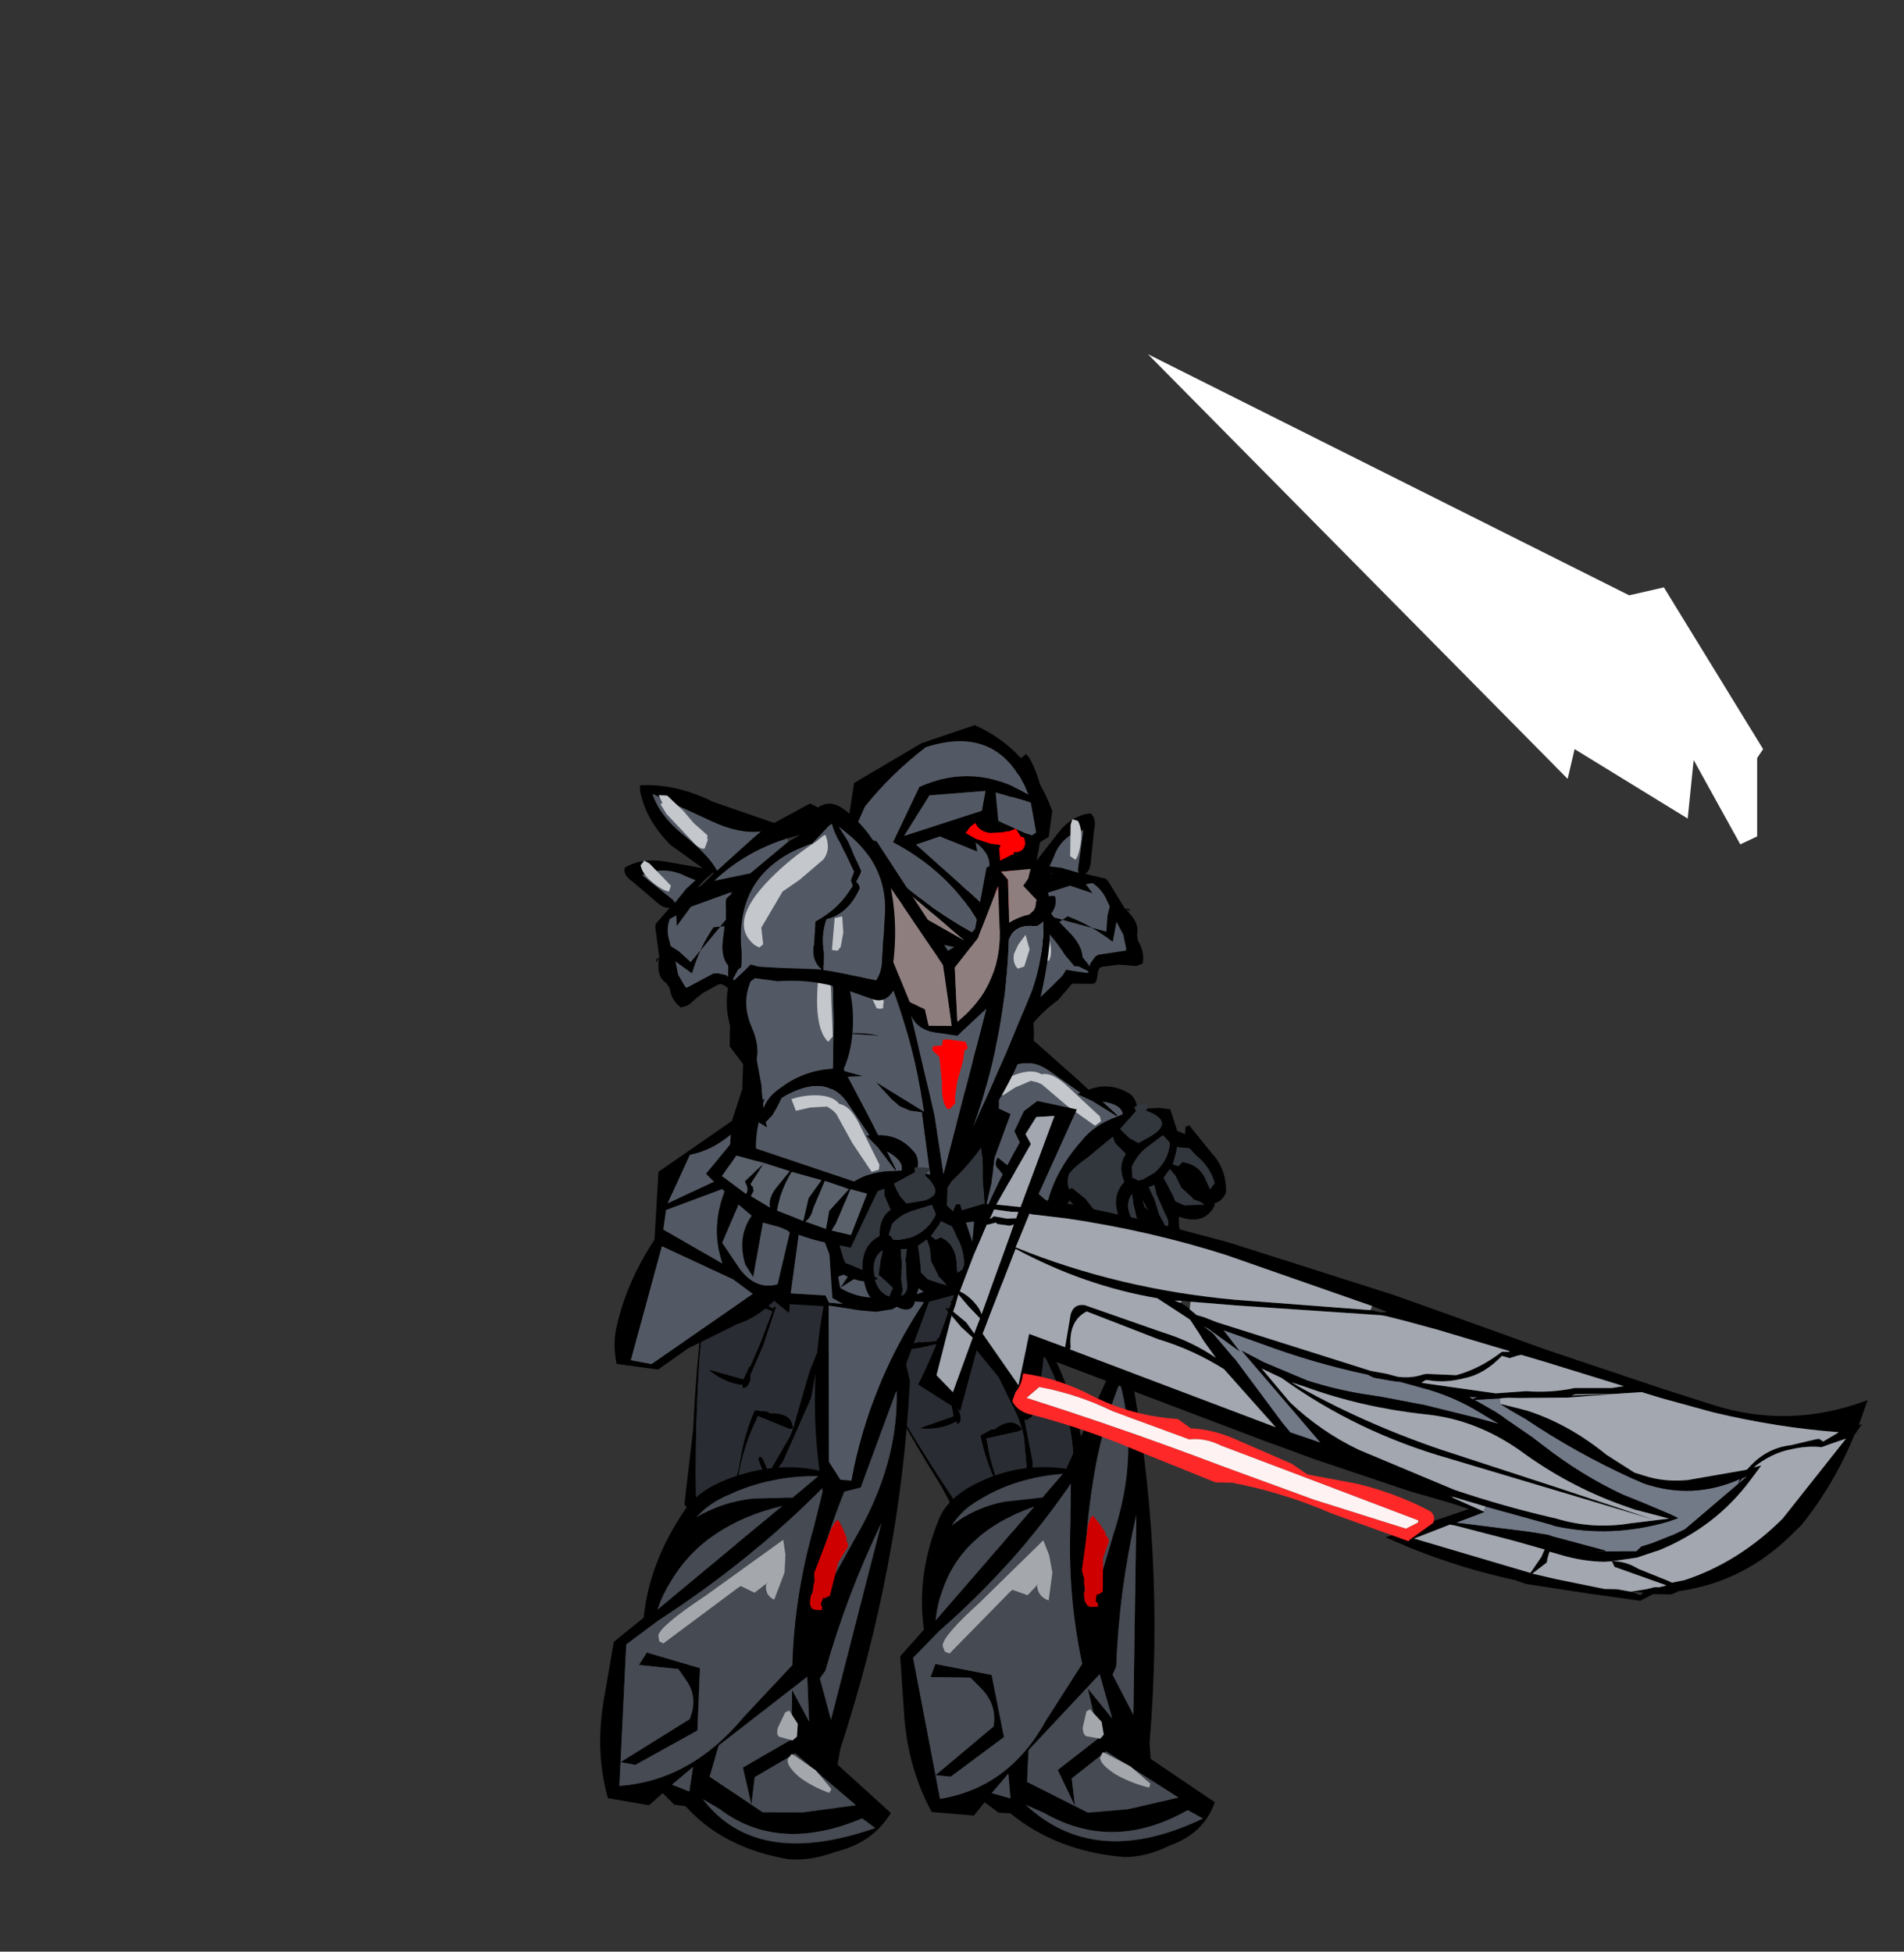 <?xml version="1.0" encoding="UTF-8" standalone="no"?>
<svg xmlns:xlink="http://www.w3.org/1999/xlink" height="590.1px" width="575.7px" xmlns="http://www.w3.org/2000/svg">
  <rect width="100%" height="100%" fill="#333333" stroke="none"/>
  <g transform="matrix(6.0, 0.0, 0.0, 6.0, 249.6, 396.6)">
    <use height="17.65" transform="matrix(0.826, -0.289, 0.435, 0.909, -0.15, -2.5)" width="10.2" xlink:href="#sprite0"/>
    <use height="25.55" transform="matrix(1.184, -0.041, -0.009, 1.001, 3.9, 2.3)" width="13.45" xlink:href="#sprite1"/>
    <use height="17.85" transform="matrix(0.969, -0.225, 0.225, 0.969, 2.909, -18.383)" width="14.2" xlink:href="#sprite2"/>
    <use height="16.55" transform="matrix(-0.939, -0.274, -0.135, 0.984, 17.15, -26.05)" width="13.0" xlink:href="#sprite3"/>
    <use height="13.1" transform="matrix(0.929, 0.131, -0.119, 0.871, 1.9, -30.35)" width="10.8" xlink:href="#sprite4"/>
    <use height="17.65" transform="matrix(0.851, 0.237, -0.161, 0.989, -5.15, -6.7)" width="10.2" xlink:href="#sprite0"/>
    <use height="25.55" transform="matrix(1.183, 0.062, -0.247, 0.986, -6.95, 1.8)" width="13.45" xlink:href="#sprite1"/>
    <use height="22.65" transform="matrix(1, 0.089, -0.087, 0.989, -9.25, -14.2)" width="21.5" xlink:href="#sprite5"/>
    <use height="18.45" transform="matrix(0.994, 0.14, -0.135, 0.984, -3.4, -24.85)" width="15.4" xlink:href="#sprite6"/>
    <use height="17.85" transform="matrix(0.984, 0.122, -0.124, 1.006, -4.545, -19.387)" width="14.2" xlink:href="#sprite2"/>
    <use height="16.55" transform="matrix(0.621, -0.777, 0.777, 0.621, -14.0, -20.7)" width="13.0" xlink:href="#sprite3"/>
    <use height="51.7" transform="matrix(-0.715, 0.687, -0.687, -0.715, 54.066, 6.064)" width="34.6" xlink:href="#sprite7"/>
    <use height="50.85" transform="matrix(1.0, 0.0, 0.0, 1.0, 16.25, -48.25)" width="37.9" xlink:href="#sprite8"/>
  </g>
  <defs>
    <g id="sprite0" transform="matrix(1.0, 0.0, 0.0, 1.0, 0.0, 0.0)">
      <use height="17.65" transform="matrix(1.0, 0.0, 0.0, 1.0, 0.0, 0.0)" width="10.2" xlink:href="#shape0"/>
    </g>
    <g id="shape0" transform="matrix(1.0, 0.0, 0.0, 1.0, 0.0, 0.0)">
      <path d="M9.55 4.3 L9.6 4.45 9.65 6.6 9.8 6.55 10.1 6.5 10.2 6.55 10.2 6.6 9.65 6.85 9.7 7.45 Q9.9 11.15 8.55 14.2 7.85 15.7 6.5 17.0 2.95 18.5 1.0 16.55 L0.8 16.4 0.6 12.6 Q0.05 8.5 0.0 4.4 -0.05 2.3 0.45 0.25 L0.65 0.15 4.9 0.0 Q6.25 0.5 7.15 1.5 L9.55 4.3 M3.9 10.9 L3.95 10.85 4.65 10.75 4.8 10.8 Q6.1 10.45 6.25 11.25 L6.05 11.3 4.15 11.1 4.1 11.3 Q3.6 12.75 3.6 14.4 3.6 16.3 2.2 16.7 L2.4 16.4 Q3.6 15.3 3.55 13.45 3.55 12.15 3.9 10.9 M7.05 7.6 L7.0 9.5 6.0 12.95 5.55 13.8 5.7 13.85 Q5.95 13.9 5.95 14.0 L5.8 14.1 5.95 14.15 6.1 14.45 6.4 14.55 7.45 14.85 Q9.35 11.95 9.25 8.25 L9.2 7.25 7.05 7.55 7.05 7.6 M1.4 5.4 L1.45 5.35 2.3 5.25 2.3 5.3 3.0 5.4 3.1 5.4 3.15 5.45 4.0 5.65 4.05 5.55 Q4.25 5.5 4.15 5.6 L4.15 5.65 3.8 7.6 3.35 9.2 3.4 9.4 Q3.35 9.9 3.0 9.95 L3.0 9.85 3.0 9.8 Q1.9 9.95 0.9 9.5 L3.0 9.5 3.0 9.45 3.05 9.3 3.2 8.8 3.25 8.8 3.6 7.55 4.0 5.8 3.0 5.7 2.95 5.7 1.4 5.4 M1.0 0.8 Q0.85 0.8 0.75 1.0 L0.65 2.3 Q-0.1 5.95 0.4 9.85 0.8 13.2 1.5 16.4 L2.2 16.7 6.3 16.45 7.4 15.0 6.1 14.75 5.4 14.2 5.35 14.1 5.3 14.0 5.25 14.1 5.0 13.8 4.6 13.25 4.55 13.15 Q4.7 12.95 4.85 13.15 L5.25 13.65 5.3 13.7 6.15 11.65 6.25 11.25 6.65 8.25 6.9 7.25 6.95 7.2 9.2 7.1 9.5 7.1 9.15 7.05 9.15 6.8 9.1 6.75 9.15 6.75 Q8.6 2.85 4.9 0.65 L1.0 0.8" fill="#000000" fill-rule="evenodd" stroke="none"/>
      <path d="M1.0 0.8 L4.9 0.65 Q8.6 2.85 9.15 6.75 L9.1 6.75 9.15 6.8 9.15 7.05 9.5 7.1 9.2 7.1 6.95 7.2 6.9 7.25 6.65 8.25 6.25 11.25 6.15 11.65 5.3 13.7 5.25 13.65 4.85 13.15 Q4.7 12.95 4.55 13.15 L4.6 13.25 5.0 13.8 5.25 14.1 5.3 14.0 5.35 14.1 5.4 14.2 6.1 14.75 7.4 15.0 6.3 16.45 2.2 16.7 1.5 16.4 Q0.8 13.2 0.4 9.85 -0.1 5.95 0.65 2.3 L0.75 1.0 Q0.85 0.8 1.0 0.8 M1.4 5.4 L2.95 5.7 3.0 5.7 4.0 5.8 3.6 7.55 3.25 8.8 3.2 8.8 3.05 9.3 3.0 9.45 3.0 9.5 0.9 9.5 Q1.9 9.95 3.0 9.8 L3.0 9.85 3.0 9.95 Q3.35 9.9 3.4 9.4 L3.35 9.2 3.8 7.6 4.15 5.65 4.15 5.6 Q4.25 5.5 4.05 5.55 L4.0 5.65 3.15 5.45 3.1 5.4 3.0 5.4 2.3 5.3 2.3 5.25 1.45 5.35 1.4 5.4 M7.05 7.6 L7.05 7.55 9.2 7.25 9.25 8.25 Q9.35 11.95 7.45 14.85 L6.4 14.55 6.1 14.45 5.95 14.15 5.8 14.1 5.95 14.0 Q5.95 13.9 5.7 13.85 L5.55 13.8 6.0 12.95 7.0 9.5 7.05 7.6 M3.9 10.9 Q3.55 12.15 3.55 13.45 3.6 15.3 2.4 16.4 L2.2 16.7 Q3.6 16.3 3.6 14.4 3.6 12.75 4.1 11.3 L4.15 11.1 6.05 11.3 6.25 11.25 Q6.1 10.45 4.8 10.8 L4.65 10.75 3.95 10.85 3.9 10.9" fill="#292c32" fill-rule="evenodd" stroke="none"/>
    </g>
    <g id="sprite1" transform="matrix(1.0, 0.0, 0.0, 1.0, 0.0, 0.0)">
      <use height="25.55" transform="matrix(1.0, 0.0, 0.0, 1.0, 0.0, 0.0)" width="13.45" xlink:href="#shape1"/>
    </g>
    <g id="shape1" transform="matrix(1.0, 0.0, 0.0, 1.0, 0.0, 0.0)">
      <path d="M9.25 0.0 L9.7 1.1 Q11.25 10.4 10.65 19.85 L10.7 20.65 13.45 22.95 Q13.0 24.5 11.55 25.05 10.55 25.6 9.6 25.55 6.75 25.15 4.75 23.15 L4.25 23.1 3.65 22.55 3.2 23.2 1.4 22.95 Q0.4 20.75 0.2 18.15 L0.0 15.05 1.0 13.75 Q0.65 10.95 1.6 8.2 1.95 7.2 3.05 6.55 4.95 5.45 7.0 5.9 L9.25 0.0 M2.15 8.55 Q3.1 7.7 4.35 7.45 L6.0 7.3 6.85 6.15 Q4.8 6.25 3.25 7.35 2.55 7.8 2.15 8.55 M8.05 12.15 L8.25 12.45 9.05 9.2 Q10.1 5.35 9.25 1.65 8.45 4.05 8.15 6.55 7.75 9.55 7.85 12.65 L7.95 12.1 8.05 12.15 M7.2 6.65 Q4.9 10.6 1.65 13.85 L0.55 15.15 1.55 21.1 4.0 18.75 Q4.15 17.65 3.45 16.8 L3.0 16.25 1.3 16.15 1.5 15.5 3.9 16.15 4.45 19.3 2.2 21.2 1.55 21.1 1.75 22.3 Q4.7 21.85 6.25 18.5 L7.75 15.75 Q7.1 12.25 7.2 8.7 L7.2 6.65 M1.75 11.9 Q1.55 12.55 1.5 13.3 L5.65 7.75 Q2.55 8.9 1.75 11.9 M9.95 18.4 L10.0 8.35 Q9.3 12.05 9.2 15.95 L9.05 16.35 9.95 18.4 M8.5 16.3 L5.5 20.0 5.45 21.6 7.5 22.9 6.75 21.05 8.5 19.5 8.0 17.0 9.05 18.55 8.5 16.3 M4.75 22.4 L4.65 21.15 3.95 22.1 4.75 22.4 M5.4 22.75 Q8.4 26.15 12.95 23.75 L12.3 23.3 Q9.15 25.3 6.2 23.2 L5.4 22.75 M9.75 23.15 L11.9 22.65 8.8 20.2 7.35 21.5 7.5 22.9 8.05 23.25 9.75 23.15" fill="#000000" fill-rule="evenodd" stroke="none"/>
      <path d="M2.15 8.55 Q2.55 7.8 3.25 7.35 4.8 6.25 6.85 6.15 L6.0 7.3 4.35 7.45 Q3.1 7.7 2.15 8.55 M4.65 12.0 L4.7 11.95 4.75 11.9 5.4 12.2 5.85 11.65 5.8 11.75 Q5.85 12.3 6.3 12.5 L6.45 11.1 6.3 10.2 6.05 9.45 3.35 12.5 Q1.8 14.1 1.8 14.6 L1.9 14.9 2.1 15.0 4.65 12.0 M9.75 23.15 L8.05 23.25 7.5 22.9 7.35 21.5 8.8 20.2 11.9 22.65 9.75 23.15 M5.4 22.75 L6.2 23.2 Q9.15 25.3 12.3 23.3 L12.95 23.75 Q8.4 26.15 5.4 22.75 M4.75 22.4 L3.95 22.1 4.65 21.15 4.75 22.4 M8.5 16.3 L9.05 18.55 8.0 17.0 8.5 19.5 6.75 21.05 7.5 22.9 5.45 21.6 5.5 20.0 8.5 16.3 M9.95 18.4 L9.05 16.35 9.2 15.95 Q9.3 12.05 10.0 8.35 L9.95 18.4 M1.75 11.9 Q2.55 8.9 5.65 7.75 L1.5 13.3 Q1.55 12.55 1.75 11.9 M7.2 6.65 L7.2 8.7 Q7.1 12.25 7.75 15.75 L6.25 18.5 Q4.7 21.85 1.75 22.3 L1.55 21.1 2.2 21.2 4.45 19.3 3.9 16.15 1.5 15.5 1.3 16.15 3.0 16.25 3.45 16.8 Q4.15 17.65 4.0 18.75 L1.55 21.1 0.55 15.15 1.65 13.85 Q4.9 10.6 7.2 6.65 M8.05 12.15 L7.95 12.1 7.85 12.65 Q7.75 9.55 8.15 6.55 8.45 4.05 9.25 1.65 10.1 5.35 9.05 9.2 L8.25 12.45 8.05 12.15" fill="#454a53" fill-rule="evenodd" stroke="none"/>
      <path d="M4.65 12.0 L2.1 15.0 1.9 14.9 1.8 14.6 Q1.8 14.1 3.35 12.5 L6.05 9.45 6.3 10.2 6.45 11.1 6.3 12.5 Q5.85 12.3 5.8 11.75 L5.85 11.65 5.4 12.2 4.75 11.9 4.7 11.95 4.65 12.0" fill="#a4a7ab" fill-rule="evenodd" stroke="none"/>
      <path d="M8.7 9.2 L8.7 9.35 8.75 9.35 8.85 9.6 8.6 10.45 8.6 12.15 8.4 12.3 8.35 12.25 8.3 12.6 8.4 12.75 8.4 12.9 8.15 12.9 Q7.8 12.9 7.8 12.15 L7.85 12.05 7.8 11.7 7.8 11.45 7.7 11.05 7.95 8.75 8.05 8.4 8.15 8.3 8.45 8.75 8.7 9.2" fill="#cf0000" fill-rule="evenodd" stroke="none"/>
      <path d="M8.1 18.05 L8.6 18.7 8.7 19.35 8.55 19.55 7.95 19.4 Q7.8 19.3 7.8 18.95 L7.95 18.15 8.1 18.05 M8.7 20.25 L9.85 21.0 10.7 21.9 10.65 22.1 Q9.9 21.85 9.25 21.4 8.55 20.85 8.55 20.5 L8.65 20.25 8.7 20.25" fill="#a4a7ab" fill-rule="evenodd" stroke="none"/>
    </g>
    <g id="sprite2" transform="matrix(1.0, 0.0, 0.0, 1.0, 0.3, 0.0)">
      <use height="17.85" transform="matrix(1.0, 0.0, 0.0, 1.0, -0.3, 0.0)" width="14.2" xlink:href="#shape2"/>
    </g>
    <g id="shape2" transform="matrix(1.0, 0.0, 0.0, 1.0, 0.3, 0.0)">
      <path d="M10.4 10.75 L10.35 10.75 10.25 10.8 10.3 11.0 9.3 11.7 9.65 12.25 10.05 12.6 10.4 12.5 Q12.25 12.05 10.8 11.1 L10.85 11.0 11.45 11.1 12.0 11.3 12.1 12.45 12.45 12.7 12.55 12.35 12.75 12.3 13.55 13.95 Q14.05 14.8 13.85 15.85 L13.8 16.05 Q13.5 16.45 13.1 16.45 L13.1 16.55 Q12.35 17.45 11.2 16.7 L11.1 17.15 11.1 17.3 Q11.05 18.05 10.2 17.75 8.85 18.1 8.4 16.7 7.6 16.7 6.85 16.25 L6.2 15.05 6.0 14.65 5.8 14.8 4.35 14.75 4.1 14.55 Q2.55 13.15 1.75 11.1 1.35 10.05 1.65 9.2 L1.05 7.9 0.95 6.75 0.05 4.9 Q-0.55 3.5 -0.1 2.05 L0.1 1.6 0.35 1.25 Q0.95 0.45 2.2 0.25 L2.5 0.2 3.9 0.05 4.85 0.0 Q5.8 0.2 5.75 1.1 L5.65 1.9 Q6.15 2.95 6.25 4.2 6.35 5.4 6.05 6.35 L7.65 8.6 8.2 9.4 Q9.25 9.25 10.05 9.95 10.4 10.2 10.4 10.75 M4.85 2.05 Q4.7 1.55 4.85 1.0 L4.85 0.8 Q1.3 0.05 0.75 2.85 0.55 3.85 1.15 4.85 1.65 5.65 1.6 6.4 L2.0 7.65 2.15 8.35 2.25 8.3 2.2 8.55 2.25 8.75 Q2.4 8.15 3.0 7.65 4.05 6.65 5.5 6.4 L5.25 4.1 5.0 2.4 4.85 2.05 M2.75 9.05 L2.45 9.45 2.5 9.55 2.55 9.7 2.1 9.5 Q2.0 10.35 2.2 11.2 2.55 12.85 4.25 13.3 L4.45 13.85 4.85 14.4 4.9 14.45 Q5.65 13.0 7.25 11.85 8.05 11.2 9.3 11.05 L8.25 10.0 7.6 9.5 7.75 9.45 6.45 8.0 Q6.05 7.55 5.55 7.4 L5.5 7.45 5.5 7.4 Q4.5 7.1 3.1 8.15 L2.9 8.7 2.75 9.05 M9.3 11.05 L9.6 11.0 Q9.65 10.5 8.75 10.15 L9.3 10.95 9.3 11.05 M8.85 12.0 L7.35 12.75 Q6.8 12.95 6.3 13.3 6.05 13.65 6.1 14.05 L6.1 14.1 6.25 14.05 6.8 14.75 7.25 15.75 7.35 15.9 8.25 16.15 Q8.05 14.95 8.85 14.4 L8.9 14.35 Q8.75 13.5 9.3 13.0 L8.9 12.35 8.85 12.0 M9.35 14.25 L9.5 14.35 9.6 14.45 9.85 14.45 10.5 14.25 Q11.35 13.8 11.6 12.95 L11.35 12.5 10.55 12.85 Q9.9 13.1 9.45 13.7 L9.35 14.25 M9.75 16.05 L9.6 15.45 9.6 15.65 9.6 15.8 9.75 16.05 M9.1 16.5 L8.95 16.55 Q9.15 17.1 9.75 17.3 L9.9 16.85 9.5 16.55 9.1 16.3 9.1 15.55 9.15 15.05 Q8.65 15.45 8.85 16.25 L8.9 16.4 8.95 16.4 9.1 16.5 M12.8 13.95 L12.5 13.45 11.9 13.25 11.8 13.5 11.5 14.05 11.75 14.2 12.0 14.05 Q12.8 14.35 12.95 15.2 L13.05 15.7 13.35 15.45 Q13.3 14.6 12.8 13.95 M10.35 14.85 L10.05 14.9 10.2 15.6 10.25 16.35 10.4 16.9 10.35 17.2 Q10.75 17.0 10.55 16.4 L10.35 15.35 10.35 14.85 M10.9 14.6 L10.9 14.65 11.0 15.0 11.15 15.6 11.2 15.9 11.6 16.2 12.6 16.4 12.4 16.2 12.1 16.0 12.1 15.95 11.65 15.3 11.5 14.65 11.3 14.25 10.9 14.6" fill="#000000" fill-rule="evenodd" stroke="none"/>
      <path d="M10.85 11.0 L10.8 11.1 Q12.25 12.05 10.4 12.5 L10.05 12.6 9.65 12.25 9.3 11.7 10.3 11.0 10.25 10.8 10.35 10.75 10.4 10.75 Q11.25 10.6 10.9 10.95 L10.85 11.0 M9.35 14.25 L9.45 13.7 Q9.9 13.1 10.55 12.85 L11.35 12.5 11.6 12.95 Q11.35 13.8 10.5 14.25 L9.85 14.45 9.6 14.45 9.5 14.35 9.35 14.25 M8.85 12.0 L8.9 12.35 9.3 13.0 Q8.75 13.5 8.9 14.35 L8.85 14.4 Q8.05 14.95 8.25 16.15 L7.35 15.9 7.25 15.75 6.8 14.75 6.25 14.05 6.1 14.1 6.1 14.05 Q6.05 13.65 6.3 13.3 6.8 12.95 7.35 12.75 L8.85 12.0 M10.9 14.6 L11.3 14.25 11.5 14.65 11.65 15.3 12.1 15.95 12.1 16.0 12.4 16.2 12.6 16.4 11.6 16.2 11.2 15.9 11.15 15.6 11.0 15.0 10.9 14.65 10.9 14.6 M10.35 14.85 L10.35 15.35 10.55 16.4 Q10.75 17.0 10.35 17.2 L10.4 16.9 10.25 16.35 10.2 15.6 10.05 14.9 10.35 14.85 M12.8 13.95 Q13.3 14.6 13.35 15.45 L13.05 15.7 12.95 15.2 Q12.8 14.35 12.0 14.05 L11.75 14.2 11.5 14.05 11.8 13.5 11.9 13.25 12.5 13.45 12.8 13.95 M9.1 16.5 L8.95 16.4 8.9 16.4 8.85 16.25 Q8.65 15.45 9.15 15.05 L9.1 15.55 9.1 16.3 9.5 16.55 9.9 16.85 9.75 17.3 Q9.15 17.1 8.95 16.55 L9.1 16.5" fill="#32363d" fill-rule="evenodd" stroke="none"/>
      <path d="M3.9 0.05 L2.5 0.2 2.8 0.1 3.1 0.0 3.9 0.05 M0.35 1.25 L0.1 1.6 0.1 1.45 0.3 1.25 0.35 1.25 M4.85 2.05 L5.0 2.4 5.25 4.1 5.5 6.4 Q4.05 6.65 3.0 7.65 2.4 8.15 2.25 8.75 L2.2 8.55 2.25 8.3 2.15 8.35 2.0 7.65 1.6 6.4 Q1.65 5.65 1.15 4.85 0.55 3.85 0.75 2.85 1.3 0.05 4.85 0.8 L4.85 1.0 Q4.7 1.55 4.85 2.05 M9.3 11.05 L9.3 10.95 8.75 10.15 Q9.65 10.5 9.6 11.0 L9.3 11.05 Q8.05 11.2 7.25 11.85 5.65 13.0 4.9 14.45 L4.85 14.4 4.45 13.85 4.25 13.3 Q2.55 12.85 2.2 11.2 2.0 10.35 2.1 9.5 L2.55 9.7 2.5 9.55 2.45 9.45 2.75 9.05 2.9 8.7 3.1 8.15 Q4.5 7.1 5.5 7.4 L5.5 7.45 5.55 7.4 Q6.05 7.55 6.45 8.0 L7.75 9.45 7.6 9.5 8.25 10.0 9.3 11.05" fill="#535964" fill-rule="evenodd" stroke="none"/>
      <path d="M5.1 5.1 Q4.2 4.45 4.2 1.6 4.2 1.4 4.35 1.35 L4.5 1.35 Q4.85 1.85 5.0 3.05 L5.3 4.8 5.1 5.1 M3.9 8.7 L3.6 8.15 Q4.25 7.85 4.95 7.8 5.7 7.75 6.05 8.1 6.55 8.1 7.1 8.85 L8.45 10.85 8.45 11.1 8.1 11.25 6.95 9.95 5.95 8.6 5.75 8.45 5.45 8.3 4.6 8.45 3.9 8.7" fill="#c4c8cc" fill-rule="evenodd" stroke="none"/>
    </g>
    <g id="sprite3" transform="matrix(1.0, 0.0, 0.0, 1.0, 0.0, 0.0)">
      <use height="16.55" transform="matrix(1.0, 0.0, 0.0, 1.0, 0.0, 0.0)" width="13.0" xlink:href="#shape3"/>
    </g>
    <g id="shape3" transform="matrix(1.0, 0.0, 0.0, 1.0, 0.0, 0.0)">
      <path d="M10.45 11.85 L10.5 11.7 10.5 11.6 11.0 11.5 11.1 11.45 11.15 11.35 11.85 10.0 12.15 9.15 12.15 9.95 Q12.05 12.3 10.3 13.65 L8.25 15.1 Q7.7 15.5 7.25 15.5 L7.15 15.3 6.0 13.1 6.65 12.6 Q7.25 11.9 8.1 11.6 8.95 12.3 10.35 11.95 L10.45 11.85 M10.65 8.65 L11.85 8.75 12.05 8.8 Q11.75 9.2 11.55 9.75 L10.85 11.2 10.4 11.35 10.25 11.6 Q8.95 11.8 7.65 11.25 L6.75 11.9 Q6.0 12.25 5.95 13.0 L4.65 11.25 4.05 10.4 3.9 10.05 3.45 10.0 2.75 9.9 2.75 9.8 3.3 9.7 3.5 9.75 4.05 9.35 Q7.05 6.35 10.65 8.65 M4.2 3.0 Q5.15 3.65 5.35 4.7 L5.5 5.2 4.85 5.1 3.95 5.1 4.0 4.95 4.0 4.2 4.0 3.45 4.0 3.0 4.2 3.0 M6.1 7.05 L5.75 7.0 Q5.6 7.05 5.4 7.25 L4.9 7.65 2.1 7.6 2.1 7.55 2.15 6.8 2.1 6.3 2.4 5.9 Q2.7 5.55 3.15 5.4 L3.5 5.55 3.1 5.9 4.3 5.85 6.1 6.95 6.1 7.05 M6.55 5.75 Q6.9 4.95 6.9 3.3 6.9 1.75 7.55 0.75 L8.35 4.0 Q8.7 5.45 9.5 6.25 L9.0 6.15 6.55 5.75 M4.5 7.7 L4.6 7.8 3.95 8.2 Q3.25 8.65 3.15 9.2 L2.7 9.55 2.7 9.4 2.6 9.2 2.5 9.0 2.35 8.85 1.65 8.55 0.95 8.25 0.95 8.15 1.2 7.5 1.7 6.9 1.65 6.95 1.7 8.0 Q2.9 7.5 4.2 7.4 L4.5 7.7 M10.05 7.5 L9.95 7.65 7.5 7.15 6.05 5.95 Q8.2 6.25 10.05 7.5" fill="#535964" fill-rule="evenodd" stroke="none"/>
      <path d="M12.15 7.3 L12.2 7.5 12.25 7.75 Q13.0 7.95 13.0 8.95 13.0 10.95 11.9 12.5 10.5 14.4 8.45 15.65 7.85 16.0 7.5 16.5 6.65 16.65 6.4 16.0 L6.0 14.85 Q5.4 13.05 4.1 11.65 L3.5 10.65 2.4 10.35 2.3 10.25 2.25 10.05 2.25 9.7 2.2 9.5 2.1 9.4 1.25 9.05 0.8 8.95 0.5 8.9 0.3 8.85 0.0 8.65 0.0 8.45 Q0.05 7.95 0.4 7.6 L0.5 7.3 Q0.45 6.85 0.85 6.5 L1.25 6.2 1.0 6.25 1.1 6.15 1.3 6.2 2.35 5.1 2.5 5.0 3.6 5.05 Q3.35 4.85 3.4 4.25 L3.45 2.75 Q3.4 2.15 3.75 2.0 4.7 2.35 5.3 3.45 L6.2 5.1 6.1 3.1 Q6.3 1.3 7.3 0.15 L7.5 0.0 Q8.7 1.35 9.15 3.4 L10.25 6.5 12.15 7.3 M10.65 8.65 Q7.05 6.35 4.05 9.35 L3.5 9.75 3.3 9.7 2.75 9.8 2.75 9.9 3.45 10.0 3.9 10.05 4.05 10.4 4.65 11.25 5.95 13.0 Q6.0 12.25 6.75 11.9 L7.65 11.25 Q8.95 11.8 10.25 11.6 L10.4 11.35 10.85 11.2 11.55 9.75 Q11.75 9.2 12.05 8.8 L11.85 8.75 10.65 8.65 M10.45 11.85 L10.35 11.95 Q8.95 12.3 8.1 11.6 7.25 11.9 6.65 12.6 L6.0 13.1 7.15 15.3 7.25 15.5 Q7.7 15.5 8.25 15.1 L10.3 13.65 Q12.05 12.3 12.15 9.95 L12.15 9.15 11.85 10.0 11.15 11.35 11.1 11.45 11.0 11.5 10.5 11.6 10.5 11.7 10.45 11.85 M5.25 5.5 L5.5 5.6 6.35 5.7 6.35 5.65 5.85 5.55 5.25 5.5 M4.0 3.0 L4.0 3.45 4.0 4.2 4.0 4.95 3.95 5.1 4.85 5.1 5.5 5.2 5.35 4.7 Q5.15 3.65 4.2 3.0 L4.0 2.9 4.0 3.0 M6.55 5.75 L9.0 6.15 9.5 6.25 Q8.7 5.45 8.35 4.0 L7.55 0.75 Q6.9 1.75 6.9 3.3 6.9 4.95 6.55 5.75 M6.1 6.95 L4.3 5.85 3.1 5.9 3.5 5.55 3.15 5.4 Q2.7 5.55 2.4 5.9 L2.1 6.3 2.15 6.8 2.1 7.55 2.1 7.6 4.9 7.65 5.4 7.25 Q5.6 7.05 5.75 7.0 L6.1 7.05 6.2 7.05 6.1 6.95 M4.5 7.7 L4.2 7.4 Q2.9 7.5 1.7 8.0 L1.65 6.95 1.7 6.9 1.2 7.5 0.95 8.15 0.95 8.25 1.65 8.55 2.35 8.85 2.5 9.0 2.6 9.2 2.7 9.4 2.7 9.55 3.15 9.2 Q3.25 8.65 3.95 8.2 L4.6 7.8 4.5 7.7 M10.05 7.5 Q8.2 6.25 6.05 5.95 L7.5 7.15 9.95 7.65 10.6 7.9 10.05 7.5" fill="#000000" fill-rule="evenodd" stroke="none"/>
      <path d="M11.3 8.85 L11.4 8.9 Q11.0 9.6 10.35 9.6 L8.8 9.3 7.8 9.0 5.7 9.3 5.1 9.9 4.85 9.85 4.8 9.6 Q4.8 7.8 7.85 8.1 9.35 8.25 10.85 8.75 L11.3 8.85 M7.95 1.4 L7.85 2.55 7.7 3.3 7.65 4.25 7.5 4.35 7.5 4.4 7.05 4.55 Q6.9 4.5 6.9 4.1 L7.2 1.95 7.4 1.4 7.5 1.45 7.7 1.05 7.95 1.4 M4.65 2.55 L4.7 2.85 4.5 4.4 4.2 4.5 Q4.05 4.2 4.05 3.6 4.05 2.9 4.35 2.55 L4.65 2.55 M8.7 12.15 L8.1 12.7 7.45 13.05 7.2 13.05 7.05 12.8 8.4 11.9 8.7 12.15" fill="#c4c8cc" fill-rule="evenodd" stroke="none"/>
    </g>
    <g id="sprite4" transform="matrix(1.0, 0.0, 0.0, 1.0, 0.0, 0.0)">
      <use height="13.1" transform="matrix(1.0, 0.0, 0.0, 1.0, 0.0, 0.0)" width="10.8" xlink:href="#shape4"/>
    </g>
    <g id="shape4" transform="matrix(1.0, 0.0, 0.0, 1.0, 0.0, 0.0)">
      <path d="M8.2 12.1 L7.2 12.8 4.85 12.65 0.75 10.25 0.0 7.45 0.05 4.25 3.35 1.45 6.05 0.0 Q9.15 0.95 10.8 4.25 L10.8 5.75 10.05 6.4 Q10.4 10.1 8.25 12.05 6.3 8.75 2.55 7.3 L3.55 3.95 Q6.3 2.1 9.4 3.5 7.35 -0.3 3.6 1.65 1.95 3.45 0.8 5.5 L0.5 6.6 0.85 6.85 0.95 7.8 Q4.1 10.5 8.2 12.1 M7.1 3.65 L4.15 4.35 3.1 6.85 7.05 4.8 7.1 3.65 M10.1 5.6 L9.6 3.95 7.65 3.65 8.0 5.25 9.65 5.75 9.9 5.8 10.1 5.6 M3.8 7.25 L7.7 10.05 7.7 9.7 7.85 8.35 Q8.0 7.25 6.95 6.65 L7.1 7.15 5.0 6.6 3.8 7.25 M2.8 9.4 L1.1 8.85 1.05 9.7 2.75 10.25 2.8 9.4 M3.15 10.65 L7.05 12.3 3.35 9.8 3.15 10.65" fill="#000000" fill-rule="evenodd" stroke="none"/>
      <path d="M8.25 12.05 L8.3 12.15 8.2 12.1 Q4.1 10.5 0.95 7.8 L0.85 6.85 0.5 6.6 0.8 5.5 Q1.95 3.45 3.6 1.65 7.35 -0.3 9.4 3.5 6.3 2.1 3.55 3.95 L2.55 7.3 Q6.3 8.75 8.25 12.05 M3.8 7.25 L5.0 6.6 7.1 7.15 6.95 6.65 Q8.0 7.25 7.85 8.35 L7.7 9.7 7.7 10.05 3.8 7.25 M10.1 5.6 L9.9 5.8 9.65 5.75 8.0 5.25 7.65 3.65 9.6 3.95 10.1 5.6 M7.1 3.65 L7.05 4.8 3.1 6.85 4.15 4.35 7.1 3.65" fill="#535964" fill-rule="evenodd" stroke="none"/>
      <path d="M3.15 10.65 L3.35 9.8 7.05 12.3 3.15 10.65 M2.8 9.4 L2.75 10.25 1.05 9.7 1.1 8.85 2.8 9.4" fill="#8f7e7e" fill-rule="evenodd" stroke="none"/>
      <path d="M6.8 5.55 Q7.05 6.0 7.65 6.0 L8.35 5.85 8.55 5.75 8.55 5.8 9.0 5.55 9.3 5.95 9.5 6.0 9.6 6.3 Q9.6 6.85 9.05 6.9 L9.05 6.95 9.3 7.85 9.15 8.95 9.2 9.35 9.2 10.05 9.0 10.2 8.85 9.8 8.45 9.9 8.3 9.35 8.55 8.35 8.25 6.8 8.3 6.6 7.75 6.6 6.95 6.45 6.35 6.2 6.55 5.8 6.8 5.55" fill="#ff0000" fill-rule="evenodd" stroke="none"/>
    </g>
    <g id="sprite5" transform="matrix(1.0, 0.0, 0.0, 1.0, 0.0, 0.0)">
      <use height="22.65" transform="matrix(1.0, 0.0, 0.0, 1.0, 0.0, 0.0)" width="21.5" xlink:href="#shape5"/>
    </g>
    <g id="shape5" transform="matrix(1.0, 0.0, 0.0, 1.0, 0.0, 0.0)">
      <path d="M15.4 2.8 L13.25 1.65 7.05 1.4 6.7 1.95 6.0 1.95 6.0 1.85 5.75 4.95 Q7.5 3.85 9.35 3.75 L10.3 4.2 Q11.45 4.9 12.05 6.1 L12.95 5.7 Q14.45 6.7 15.0 8.4 L17.85 7.25 17.9 7.25 17.7 6.05 17.6 4.95 17.4 4.2 17.05 4.0 15.4 2.8 M18.35 4.85 L19.6 5.7 20.15 8.7 20.4 9.7 21.05 11.75 Q21.7 13.85 21.45 16.1 L21.2 17.8 20.95 18.0 20.65 17.95 20.55 17.9 20.5 17.85 19.75 16.6 18.05 13.75 17.05 12.45 16.6 12.4 17.05 11.9 15.55 12.45 12.95 22.15 11.95 22.5 11.2 21.9 11.1 22.65 Q9.85 17.95 10.3 13.15 L8.6 13.2 8.6 13.65 7.8 13.1 Q7.0 14.05 6.05 14.45 L3.7 15.9 2.3 17.1 0.2 17.0 Q-0.1 15.95 0.05 15.05 0.35 12.8 1.55 10.55 L1.45 7.1 4.9 4.2 5.85 0.0 5.85 1.7 7.2 0.45 8.45 0.2 11.2 0.5 17.45 2.1 18.8 2.6 18.2 4.85 18.15 6.2 18.0 7.25 18.95 7.3 19.8 8.45 19.2 6.25 18.45 5.45 Q18.15 5.25 18.35 4.85 M17.9 3.45 L17.95 3.1 16.35 2.5 Q17.1 3.15 17.9 3.45 M16.0 8.5 L15.1 8.75 Q15.45 10.6 14.6 12.25 L16.1 11.6 16.0 8.5 M12.5 7.15 L12.55 6.6 Q11.45 7.45 11.0 8.7 10.15 10.85 11.3 11.05 L12.5 7.15 M13.6 7.3 L13.3 7.95 13.6 10.7 14.3 11.3 14.3 9.95 13.75 6.65 13.6 7.3 M12.85 7.7 L13.25 6.4 12.9 6.45 12.85 7.7 M18.95 8.05 L17.95 7.75 17.95 11.15 19.5 9.6 19.8 9.0 18.95 8.05 M13.05 10.9 L13.2 10.2 Q13.3 9.15 12.7 8.1 L12.15 10.4 12.2 11.15 13.05 10.9 M17.45 8.2 L16.45 8.4 16.45 11.4 17.45 10.85 17.45 8.2 M20.2 10.4 L17.75 12.3 19.2 13.95 20.45 16.45 20.9 17.3 20.2 9.95 20.2 10.4 M13.75 13.0 L12.95 13.2 12.15 13.2 10.55 13.1 11.25 21.0 11.9 21.85 12.45 21.85 Q12.95 16.8 15.3 12.5 L14.45 12.5 13.75 13.0 M13.95 12.15 L13.9 11.45 13.35 10.95 13.8 12.15 Q13.0 12.35 13.1 11.3 L11.95 11.45 11.05 12.15 11.55 11.25 10.9 11.6 11.05 12.15 Q12.45 12.85 13.95 12.15 M11.05 6.8 L11.4 6.25 9.5 4.4 Q8.65 4.7 7.9 5.15 L5.75 5.0 6.2 7.65 10.2 8.8 10.6 7.2 9.95 6.35 6.3 7.25 8.45 5.7 10.45 5.95 11.05 6.8 M10.35 12.6 L10.55 12.95 11.25 12.95 10.7 12.7 10.15 9.15 8.75 9.45 8.6 12.65 10.35 12.6 M5.65 12.2 L1.95 10.85 0.9 16.75 1.95 16.85 6.7 12.85 5.65 12.2 M4.9 7.6 L2.0 9.0 1.95 10.0 5.05 11.45 Q4.25 9.6 4.9 7.6 M4.9 4.9 Q4.0 5.8 2.95 6.1 L2.05 8.65 4.95 6.95 4.9 4.9 M6.3 8.9 L5.6 8.4 4.95 10.4 5.95 11.65 Q6.85 12.65 7.9 12.25 L8.3 9.45 6.9 9.2 6.65 12.0 6.2 11.4 Q5.65 10.05 6.3 8.9" fill="#000000" fill-rule="evenodd" stroke="none"/>
      <path d="M15.4 2.8 L17.05 4.0 17.4 4.2 17.6 4.95 17.7 6.05 17.9 7.25 17.85 7.25 15.0 8.4 Q14.45 6.7 12.95 5.7 L12.05 6.1 Q11.45 4.9 10.3 4.2 L9.35 3.75 Q7.5 3.85 5.75 4.95 L6.0 1.85 6.0 1.95 6.7 1.95 7.05 1.4 13.25 1.65 15.4 2.8 M13.05 10.9 L12.2 11.15 12.15 10.4 12.7 8.1 Q13.3 9.15 13.2 10.2 L13.05 10.9 M11.05 6.8 L10.45 5.95 8.45 5.7 6.3 7.25 9.95 6.35 10.6 7.2 10.2 8.8 6.2 7.65 5.75 5.0 7.9 5.15 Q8.65 4.7 9.5 4.4 L11.4 6.25 11.05 6.8" fill="#32363d" fill-rule="evenodd" stroke="none"/>
      <path d="M18.35 4.85 Q18.15 5.25 18.45 5.45 L19.2 6.25 19.8 8.45 18.95 7.3 18.0 7.25 18.15 6.2 18.2 4.85 18.35 4.85 M18.95 8.05 L19.8 9.0 19.5 9.6 17.95 11.15 17.95 7.75 18.95 8.05 M12.85 7.7 L12.9 6.45 13.25 6.4 12.85 7.7 M13.6 7.3 L13.75 6.65 14.3 9.95 14.3 11.3 13.6 10.7 13.3 7.95 13.6 7.3 M12.5 7.15 L11.3 11.05 Q10.15 10.85 11.0 8.7 11.45 7.45 12.55 6.6 L12.5 7.15 M16.0 8.5 L16.1 11.6 14.6 12.25 Q15.45 10.6 15.1 8.75 L16.0 8.5 M13.95 12.15 Q12.45 12.85 11.05 12.15 L10.9 11.6 11.55 11.25 11.05 12.15 11.95 11.45 13.1 11.3 Q13.0 12.35 13.8 12.15 L13.35 10.95 13.9 11.45 13.95 12.15 M13.75 13.0 L14.45 12.5 15.3 12.5 Q12.95 16.8 12.45 21.85 L11.9 21.85 11.25 21.0 10.55 13.1 12.15 13.2 12.95 13.2 13.75 13.0 M20.2 10.4 L20.2 9.95 20.9 17.3 20.45 16.45 19.2 13.95 17.75 12.3 20.2 10.4 M17.45 8.2 L17.45 10.85 16.45 11.4 16.45 8.4 17.45 8.2 M6.3 8.9 Q5.65 10.05 6.2 11.4 L6.65 12.0 6.9 9.2 8.3 9.45 7.9 12.25 Q6.85 12.65 5.95 11.65 L4.95 10.4 5.6 8.4 6.3 8.9 M4.9 4.9 L4.95 6.95 2.05 8.65 2.95 6.1 Q4.0 5.8 4.9 4.9 M4.9 7.6 Q4.25 9.6 5.05 11.45 L1.95 10.0 2.0 9.0 4.9 7.6 M5.65 12.2 L6.7 12.85 1.95 16.85 0.9 16.75 1.95 10.85 5.65 12.2 M10.35 12.6 L8.6 12.65 8.75 9.45 10.15 9.15 10.7 12.7 11.25 12.95 10.55 12.95 10.35 12.6" fill="#535964" fill-rule="evenodd" stroke="none"/>
    </g>
    <g id="sprite6" transform="matrix(1.0, 0.0, 0.0, 1.0, 0.0, 0.0)">
      <use height="18.45" transform="matrix(1.0, 0.0, 0.0, 1.0, 0.0, 0.0)" width="15.4" xlink:href="#shape6"/>
    </g>
    <g id="shape6" transform="matrix(1.0, 0.0, 0.0, 1.0, 0.0, 0.0)">
      <path d="M15.3 1.8 Q15.5 2.25 15.2 2.75 L15.35 4.25 Q15.5 8.6 13.9 12.45 14.05 13.25 13.8 13.95 13.15 15.55 12.1 16.85 L11.4 18.45 Q6.75 18.25 3.45 15.0 L0.15 11.65 Q-0.45 7.85 1.15 4.25 L0.4 3.95 1.15 3.35 1.25 2.6 Q1.6 1.7 2.3 1.15 3.9 0.0 6.05 0.3 L10.35 5.3 11.15 4.65 11.55 4.0 11.7 0.85 12.9 0.0 14.35 0.25 14.5 0.65 14.8 0.3 15.0 0.9 14.95 1.0 14.55 0.8 14.7 1.15 15.0 1.85 15.15 1.8 15.3 1.8 M11.75 4.45 L10.8 6.1 11.3 8.8 Q13.2 6.75 12.8 4.0 L12.4 1.7 11.75 4.45 M13.85 1.1 L13.9 0.6 12.45 0.95 12.85 1.3 13.2 3.45 Q13.6 3.1 14.15 2.9 L14.35 2.65 14.4 2.5 14.4 2.3 14.4 2.15 14.45 2.15 13.65 1.5 13.85 1.1 M13.35 4.15 L13.3 4.3 13.35 4.8 Q13.75 9.45 12.8 14.0 L13.95 10.0 14.8 6.7 Q15.15 4.95 14.9 3.15 L14.6 3.45 Q13.6 3.45 13.35 4.15 M12.65 7.95 L11.4 9.5 10.5 9.5 Q9.4 9.55 8.95 8.8 L10.8 13.65 11.65 16.55 12.65 7.95 M5.15 2.85 L5.2 0.95 4.6 1.05 2.05 1.8 1.8 2.55 1.9 3.05 4.6 3.1 4.35 2.55 5.15 2.85 M11.05 9.05 L10.2 6.05 5.7 1.0 5.65 3.25 6.1 3.9 6.5 4.85 7.1 5.2 8.8 8.15 9.6 8.4 9.9 9.2 11.05 9.05 M6.65 5.55 L5.8 5.2 4.9 3.5 4.4 4.8 3.55 6.3 Q2.5 8.05 2.65 10.05 L2.55 9.1 Q2.55 8.15 2.85 7.35 L3.4 5.8 Q4.0 4.45 4.8 3.45 L2.4 3.85 2.15 4.1 1.95 4.45 1.9 4.45 1.55 4.4 1.45 4.35 1.0 5.35 Q0.2 8.4 1.55 11.1 L2.0 11.8 2.1 11.65 3.25 11.1 4.9 10.25 7.55 10.05 Q5.65 9.9 4.05 11.0 L2.8 11.65 1.85 12.0 2.85 13.35 4.65 11.9 6.95 12.2 5.9 12.4 Q4.25 12.45 3.0 13.5 6.4 17.25 11.15 18.15 L11.1 17.1 10.15 13.6 9.55 13.6 9.0 13.45 8.55 13.15 7.65 12.4 10.25 13.55 9.95 12.55 Q8.75 8.8 6.65 5.55" fill="#000000" fill-rule="evenodd" stroke="none"/>
      <path d="M13.85 1.1 L13.65 1.5 14.45 2.15 14.4 2.15 14.4 2.3 14.4 2.5 14.35 2.65 14.15 2.9 Q13.6 3.1 13.2 3.45 L12.85 1.3 12.45 0.95 13.9 0.6 13.85 1.1 M11.75 4.45 L12.4 1.7 12.8 4.0 Q13.2 6.75 11.3 8.8 L10.8 6.1 11.75 4.45 M11.05 9.05 L9.9 9.2 9.6 8.4 8.8 8.15 7.1 5.2 6.5 4.85 6.1 3.9 5.65 3.25 5.7 1.0 10.2 6.05 11.05 9.05 M5.15 2.85 L4.35 2.55 4.6 3.1 1.9 3.05 1.8 2.55 2.05 1.8 4.6 1.05 5.2 0.95 5.15 2.85" fill="#8f7e7e" fill-rule="evenodd" stroke="none"/>
      <path d="M13.35 4.15 Q13.6 3.45 14.6 3.45 L14.9 3.15 Q15.15 4.95 14.8 6.7 L13.95 10.0 12.8 14.0 Q13.75 9.45 13.35 4.8 L13.3 4.3 13.35 4.15 M12.65 7.95 L11.65 16.55 10.8 13.65 8.95 8.8 Q9.4 9.55 10.5 9.5 L11.4 9.5 12.65 7.95 M6.65 5.55 Q8.75 8.8 9.95 12.55 L10.25 13.55 7.65 12.4 8.55 13.15 9.0 13.45 9.55 13.6 10.15 13.6 11.1 17.1 11.15 18.15 Q6.4 17.25 3.0 13.5 4.25 12.45 5.9 12.4 L6.95 12.2 4.65 11.9 2.85 13.35 1.85 12.0 2.8 11.65 4.05 11.0 Q5.65 9.9 7.55 10.05 L4.9 10.25 3.25 11.1 2.1 11.65 2.0 11.8 1.55 11.1 Q0.2 8.4 1.0 5.35 L1.45 4.35 1.55 4.4 1.9 4.45 1.95 4.45 2.15 4.1 2.4 3.85 4.8 3.45 Q4.0 4.45 3.4 5.8 L2.85 7.35 Q2.55 8.15 2.55 9.1 L2.65 10.05 Q2.5 8.05 3.55 6.3 L4.4 4.8 4.9 3.5 5.8 5.2 6.65 5.55" fill="#535964" fill-rule="evenodd" stroke="none"/>
      <path d="M11.85 10.7 L11.7 11.85 11.7 12.15 11.7 12.6 11.75 12.9 11.55 13.2 11.45 13.25 11.4 13.25 Q11.05 12.95 10.95 11.95 L10.65 10.7 10.25 10.4 10.25 10.2 10.7 10.1 10.7 9.8 10.95 9.75 11.85 9.75 12.0 10.05 11.85 10.2 11.85 10.3 11.85 10.45 11.85 10.7" fill="#ff0000" fill-rule="evenodd" stroke="none"/>
      <path d="M14.4 4.65 L14.25 5.55 13.95 5.7 Q13.65 5.5 13.65 5.0 L13.8 4.5 14.1 3.95 14.4 4.65 M5.55 5.1 Q5.95 5.2 6.4 5.9 L7.2 7.5 7.2 7.55 7.5 8.3 7.5 8.55 Q7.6 8.7 7.2 8.7 L5.4 5.85 5.05 6.15 4.35 6.65 4.15 6.6 4.05 6.3 Q4.05 5.3 5.0 5.2 L4.85 4.95 5.15 4.7 5.55 5.1 M1.8 4.5 L2.25 4.1 2.5 3.8 3.15 3.75 3.9 3.75 4.05 4.1 3.2 4.35 1.85 4.65 1.8 4.5" fill="#c4c8cc" fill-rule="evenodd" stroke="none"/>
    </g>
    <g id="sprite7" transform="matrix(1.0, 0.0, 0.0, 1.0, 0.0, -0.05)">
      <use height="51.7" transform="matrix(1.0, 0.0, 0.0, 1.0, 0.0, 0.05)" width="34.6" xlink:href="#shape7"/>
      <use height="19.9" transform="matrix(1.0, 0.0, 0.0, 1.0, 19.95, 13.1)" width="11.5" xlink:href="#shape8"/>
    </g>
    <g id="shape7" transform="matrix(1.0, 0.0, 0.0, 1.0, 0.0, -0.05)">
      <path d="M22.3 21.45 L22.25 22.1 21.75 26.05 21.75 26.2 21.65 27.8 21.75 28.4 21.65 28.15 21.3 26.2 21.15 27.55 20.25 25.75 Q19.0 23.15 17.4 20.8 L17.4 20.75 17.3 20.5 16.9 19.95 16.6 19.55 16.5 19.45 15.7 18.1 Q15.0 16.85 14.65 15.5 L14.35 14.4 14.95 15.4 16.4 17.7 17.5 19.25 17.75 19.6 18.25 20.25 Q19.15 21.45 19.85 22.75 L20.8 24.95 21.2 26.15 21.55 20.0 22.3 21.45 M13.6 15.1 L13.45 14.5 13.2 13.65 Q12.55 10.65 11.4 7.75 L11.15 7.15 Q9.95 4.8 7.45 3.9 L7.7 3.8 7.35 3.85 7.1 3.75 11.25 4.0 11.85 4.2 12.95 4.65 13.45 4.9 13.8 4.9 14.95 6.0 14.9 6.0 16.35 8.4 16.45 8.6 17.05 9.4 19.4 12.3 18.0 11.7 18.0 11.75 17.75 11.85 16.0 8.9 15.9 8.7 Q14.25 6.25 11.55 4.85 L11.1 4.65 11.25 5.05 11.85 6.45 12.3 7.45 Q13.15 9.65 13.5 12.1 L13.6 12.75 13.95 14.45 13.95 14.5 14.05 14.95 14.4 16.15 13.4 15.3 13.6 15.1 M14.2 16.15 L14.45 16.25 14.5 16.45 14.2 16.15" fill="#727987" fill-rule="evenodd" stroke="none"/>
      <path d="M22.3 21.45 L21.55 20.0 21.2 26.15 20.8 24.95 19.85 22.75 Q19.15 21.45 18.25 20.25 L17.75 19.6 17.5 19.25 16.4 17.7 14.95 15.4 14.35 14.4 14.65 15.5 Q15.0 16.85 15.7 18.1 L16.5 19.45 16.6 19.55 16.9 19.95 17.3 20.5 17.4 20.75 17.4 20.8 Q19.0 23.15 20.25 25.75 L21.15 27.55 21.3 26.2 21.65 28.15 21.75 28.4 21.65 27.8 21.75 26.2 21.75 26.05 22.25 22.1 22.3 21.45 M23.45 21.85 L24.85 24.8 29.0 33.55 29.65 33.05 29.75 32.2 31.2 31.75 30.9 35.5 33.65 33.85 34.25 36.3 Q32.3 37.0 30.6 37.9 L30.55 38.15 30.45 38.0 30.2 38.1 Q29.0 38.75 27.8 39.35 25.0 40.7 22.0 41.6 L21.8 42.2 20.75 42.6 19.9 42.5 18.75 40.8 23.75 38.8 22.7 37.9 23.25 38.8 22.35 37.6 20.0 34.1 17.85 30.55 13.7 22.9 12.5 20.5 10.0 15.45 7.1 9.9 5.8 7.5 Q3.85 3.95 0.0 2.3 L1.2 1.7 1.05 1.6 1.15 1.6 1.65 1.5 1.7 1.5 Q4.15 0.4 6.85 0.05 L7.35 0.05 Q10.9 -0.05 13.65 1.95 L13.95 2.05 14.1 2.15 14.65 2.7 14.7 2.75 15.4 2.95 17.05 5.05 19.0 7.6 19.25 8.1 Q20.8 10.4 21.95 12.95 L22.5 14.25 18.45 12.35 18.9 13.2 20.0 15.1 22.4 19.7 23.1 21.15 23.45 21.85 M20.4 18.4 L18.3 13.55 Q17.1 11.25 15.7 9.1 L15.6 8.95 Q14.65 7.25 13.05 6.15 L11.45 4.95 12.4 6.5 12.75 7.2 Q14.0 9.75 14.5 12.6 14.75 13.95 15.3 15.15 15.85 16.35 16.75 17.4 18.8 19.85 20.15 22.6 L20.5 23.25 Q19.35 19.3 17.35 15.45 L14.55 10.2 12.05 5.45 17.4 14.9 Q19.85 19.1 20.7 23.75 L21.1 24.8 21.25 22.55 Q21.15 20.4 20.4 18.4 M15.4 3.6 L14.75 3.15 14.4 2.95 14.25 2.8 14.2 2.75 14.15 2.75 14.1 2.7 13.9 2.6 14.45 3.7 15.15 5.1 15.05 5.4 Q14.55 4.95 14.35 4.2 L13.7 2.75 13.6 2.5 13.05 2.15 Q10.45 0.9 7.3 0.95 L2.15 1.65 2.9 2.0 3.35 2.2 Q3.8 2.75 4.55 3.2 5.4 3.75 6.55 3.85 L6.2 3.65 7.1 3.5 Q10.05 3.0 12.95 4.15 L13.15 4.25 14.0 4.65 15.05 5.4 15.35 5.65 Q16.1 6.4 16.65 7.35 L17.0 7.95 17.35 7.75 17.4 7.7 17.5 7.65 18.4 7.75 17.75 6.75 16.3 4.65 15.85 4.2 15.45 3.65 15.4 3.6 15.2 3.15 15.0 3.15 15.4 3.6 M14.95 6.0 L13.8 4.9 13.45 4.9 12.95 4.65 11.85 4.2 11.25 4.0 7.1 3.75 7.35 3.85 7.7 3.8 7.45 3.9 Q9.95 4.8 11.15 7.15 L11.4 7.75 Q12.55 10.65 13.2 13.65 L13.45 14.5 13.6 15.1 13.25 14.55 12.85 13.9 Q11.8 11.95 11.5 9.5 L11.1 7.85 10.85 7.4 Q10.35 6.45 9.4 5.7 L6.95 4.05 6.85 4.0 Q5.45 4.15 4.4 3.35 L3.3 2.7 3.15 2.6 3.1 2.4 3.1 2.35 2.25 2.15 2.2 2.15 Q4.3 4.5 6.1 7.3 L7.5 9.65 8.0 10.55 8.3 10.8 8.65 11.1 10.9 12.95 12.7 14.65 12.75 14.7 13.1 15.05 13.4 15.3 14.4 16.15 14.05 14.95 13.95 14.5 13.95 14.45 13.6 12.75 13.5 12.1 Q13.15 9.65 12.3 7.45 L11.85 6.45 11.25 5.05 11.1 4.65 11.55 4.85 Q14.25 6.25 15.9 8.7 L16.0 8.9 17.75 11.85 18.6 13.35 18.7 13.55 18.65 13.35 18.0 11.75 18.0 11.7 19.4 12.3 17.05 9.4 16.45 8.6 16.35 8.4 14.9 6.0 15.35 6.35 14.95 6.0 M18.4 7.85 L17.45 8.05 17.35 8.1 17.1 8.2 17.95 9.65 19.55 12.25 19.7 12.45 21.5 13.2 18.45 7.85 18.4 7.85 M8.45 11.4 L10.5 15.1 11.1 16.15 11.25 16.25 11.65 16.45 11.7 16.55 11.85 16.8 Q13.15 16.75 14.0 17.3 14.9 17.8 15.4 18.5 L15.5 18.6 15.75 18.65 13.4 15.65 12.2 14.65 Q11.35 13.7 10.3 13.05 L8.95 11.75 8.45 11.4 M10.5 12.8 L10.7 12.9 8.95 11.35 10.45 12.75 10.5 12.8 M21.65 29.5 L21.6 29.05 21.4 28.7 21.1 28.05 17.2 20.9 17.1 20.75 16.7 20.2 16.4 19.7 Q15.95 19.15 15.4 18.9 L15.25 18.8 14.2 17.7 Q13.1 17.1 11.7 16.95 L11.45 16.7 11.4 16.7 13.3 20.05 14.2 21.55 14.7 22.35 14.85 22.55 19.85 28.05 21.35 29.75 21.6 30.05 21.65 30.1 21.9 30.35 21.75 30.05 21.65 29.65 21.65 29.5 M14.2 16.15 L14.5 16.45 14.45 16.25 14.2 16.15 M15.05 23.1 L14.75 22.65 14.5 22.45 14.85 23.2 18.4 30.2 Q20.35 33.8 22.95 37.15 L24.1 38.55 24.15 38.65 25.85 37.9 Q23.55 32.75 19.65 28.25 L15.05 23.1 M33.25 36.0 L33.25 34.8 30.6 36.1 30.65 36.9 30.6 37.65 33.25 36.0 M22.15 28.3 L22.0 29.1 22.1 29.55 22.45 31.05 Q24.7 34.1 25.9 37.85 L30.1 35.9 30.6 32.75 28.4 34.25 27.55 32.5 26.2 33.5 Q25.7 33.8 25.35 33.35 L23.45 29.6 Q22.7 28.25 22.4 26.8 L22.25 27.85 22.15 28.3 M23.85 29.5 L25.5 33.05 Q26.5 33.35 27.35 32.3 L27.45 32.25 22.65 22.15 22.5 26.1 Q22.95 27.9 23.85 29.5 M29.45 38.25 Q29.3 37.9 29.3 37.4 29.3 36.95 29.45 36.65 L25.1 38.8 25.3 38.9 25.7 39.4 25.7 39.5 26.05 39.7 26.1 39.75 27.65 39.1 29.45 38.25 M29.6 38.2 L30.1 37.9 30.4 37.75 30.3 36.9 30.4 36.2 29.65 36.55 29.65 37.4 29.6 38.2 M25.55 39.8 L25.15 39.25 24.8 38.95 24.5 39.1 24.75 39.35 25.3 40.05 25.8 39.85 25.55 39.8 M24.75 39.8 L24.25 39.2 19.8 41.35 20.5 41.95 21.5 41.7 21.65 41.15 25.05 40.15 24.75 39.8 M29.85 45.85 L31.6 45.1 32.0 45.0 31.45 44.15 29.4 45.1 29.85 45.85 M31.4 45.8 L29.9 45.9 30.5 47.05 31.9 46.45 Q32.25 46.2 32.65 46.25 L32.15 45.25 31.4 45.8 M31.9 43.7 L32.8 45.0 Q34.6 47.9 34.6 51.5 L32.45 51.75 28.85 44.85 31.9 43.7 M31.45 48.65 L32.1 49.85 33.35 49.55 33.35 49.35 33.4 49.3 33.45 49.2 33.75 49.1 33.45 48.0 Q33.25 48.35 32.65 48.5 L31.45 48.65 M32.1 49.85 L32.85 51.1 34.1 50.85 33.85 49.35 Q33.6 49.4 33.5 49.7 L33.45 49.85 32.1 49.85 M30.6 47.2 L31.4 48.55 Q32.5 48.25 33.3 47.65 L32.7 46.35 31.7 47.0 30.6 47.2" fill="#000000" fill-rule="evenodd" stroke="none"/>
      <path d="M20.4 18.4 Q21.15 20.4 21.25 22.55 L21.1 24.8 20.7 23.75 Q19.85 19.1 17.4 14.9 L12.05 5.45 14.55 10.2 17.35 15.45 Q19.35 19.3 20.5 23.25 L20.15 22.6 Q18.8 19.85 16.75 17.4 15.85 16.35 15.3 15.15 14.75 13.95 14.5 12.6 14.0 9.75 12.75 7.2 L12.4 6.5 11.45 4.95 13.05 6.15 Q14.65 7.25 15.6 8.95 L15.7 9.1 Q17.1 11.25 18.3 13.55 L20.4 18.4 M15.4 3.6 L15.45 3.65 15.85 4.2 16.3 4.65 17.75 6.75 18.4 7.75 17.5 7.65 17.4 7.7 17.35 7.75 17.0 7.95 16.65 7.35 Q16.1 6.4 15.35 5.65 L15.05 5.4 14.0 4.65 13.15 4.25 12.95 4.15 Q10.05 3.0 7.1 3.5 L6.2 3.65 6.55 3.85 Q5.4 3.75 4.55 3.2 3.8 2.75 3.35 2.2 L2.9 2.0 2.15 1.65 7.3 0.95 Q10.45 0.9 13.05 2.15 L13.6 2.5 13.7 2.75 14.35 4.2 Q14.55 4.95 15.05 5.4 L15.15 5.1 14.45 3.7 13.9 2.6 14.1 2.7 14.15 2.75 14.2 2.75 14.25 2.8 14.4 2.95 14.75 3.15 15.4 3.6 M13.6 15.1 L13.4 15.3 13.1 15.05 12.75 14.7 12.7 14.65 10.9 12.95 8.65 11.1 8.3 10.8 8.0 10.55 7.5 9.65 6.1 7.3 Q4.3 4.5 2.2 2.15 L2.25 2.15 3.1 2.35 3.1 2.4 3.15 2.6 3.3 2.7 4.4 3.35 Q5.45 4.15 6.85 4.0 L6.95 4.05 9.4 5.7 Q10.35 6.45 10.85 7.4 L11.1 7.85 11.5 9.5 Q11.8 11.95 12.85 13.9 L13.25 14.55 13.6 15.1 M17.75 11.85 L18.0 11.75 18.65 13.35 18.6 13.35 17.75 11.85 M8.45 11.4 L8.95 11.75 10.3 13.05 Q11.35 13.7 12.2 14.65 L13.4 15.65 15.75 18.65 15.5 18.6 15.4 18.5 Q14.9 17.8 14.0 17.3 13.15 16.75 11.85 16.8 L11.7 16.55 11.65 16.45 11.25 16.25 11.1 16.15 10.5 15.1 8.45 11.4 M18.4 7.85 L18.45 7.85 21.5 13.2 19.7 12.45 19.55 12.25 17.95 9.65 17.1 8.2 17.35 8.1 17.45 8.05 18.4 7.85 M21.35 29.75 L19.85 28.05 14.85 22.55 14.7 22.35 14.2 21.55 13.3 20.05 11.4 16.7 11.45 16.7 11.7 16.95 Q13.1 17.1 14.2 17.7 L15.25 18.8 15.4 18.9 Q15.95 19.15 16.4 19.7 L16.7 20.2 17.1 20.75 17.2 20.9 21.1 28.05 21.4 28.7 21.6 29.05 21.65 29.5 21.35 29.75 M10.5 12.8 L10.45 12.75 8.95 11.35 10.7 12.9 10.5 12.8 M21.75 30.05 L21.9 30.35 21.65 30.1 21.75 30.05 M14.85 23.2 L15.05 23.1 19.65 28.25 Q23.55 32.75 25.85 37.9 L24.15 38.65 24.1 38.55 22.95 37.15 Q20.35 33.8 18.4 30.2 L14.85 23.2 M33.25 36.0 L30.6 37.65 30.65 36.9 30.6 36.1 33.25 34.8 33.25 36.0 M22.15 28.3 L22.25 27.85 22.4 26.8 Q22.7 28.25 23.45 29.6 L25.35 33.35 Q25.7 33.8 26.2 33.5 L27.55 32.5 28.4 34.25 30.6 32.75 30.1 35.9 25.9 37.85 Q24.7 34.1 22.45 31.05 L22.1 29.55 22.0 29.1 22.15 28.3 M23.85 29.5 Q22.95 27.9 22.5 26.1 L22.65 22.15 27.45 32.25 27.35 32.3 Q26.5 33.35 25.5 33.05 L23.85 29.5 M29.6 38.2 L29.65 37.4 29.65 36.55 30.4 36.2 30.3 36.9 30.4 37.75 30.1 37.9 29.6 38.2 M29.45 38.25 L27.65 39.1 26.1 39.75 26.05 39.7 25.7 39.5 25.7 39.4 25.3 38.9 25.1 38.8 29.45 36.65 Q29.3 36.95 29.3 37.4 29.3 37.9 29.45 38.25 M25.55 39.8 L25.8 39.85 25.3 40.05 24.75 39.35 24.5 39.1 24.8 38.95 25.15 39.25 25.55 39.8 M24.75 39.8 L25.05 40.15 21.65 41.15 21.5 41.7 20.5 41.95 19.8 41.35 24.25 39.2 24.75 39.8" fill="#a2a7b0" fill-rule="evenodd" stroke="none"/>
      <path d="M31.4 45.8 L32.15 45.25 32.65 46.25 Q32.25 46.2 31.9 46.45 L30.5 47.05 29.9 45.9 31.4 45.8 M29.85 45.85 L29.4 45.1 31.45 44.15 32.0 45.0 31.6 45.1 29.85 45.85 M31.45 48.65 L32.65 48.5 Q33.25 48.35 33.45 48.0 L33.75 49.1 33.45 49.2 33.4 49.3 33.35 49.35 33.35 49.55 32.1 49.85 31.45 48.65 M30.6 47.2 L31.7 47.0 32.7 46.35 33.3 47.65 Q32.5 48.25 31.4 48.55 L30.6 47.2 M32.1 49.85 L33.45 49.85 33.5 49.7 Q33.6 49.4 33.85 49.35 L34.1 50.85 32.85 51.1 32.1 49.85" fill="#5a616b" fill-rule="evenodd" stroke="none"/>
    </g>
    <g id="shape8" transform="matrix(1.0, 0.0, 0.0, 1.0, -19.95, -13.1)">
      <path d="M20.95 13.2 L21.65 13.3 21.8 13.3 23.65 17.05 Q24.65 19.45 26.2 21.65 L26.8 22.25 28.55 26.15 Q29.65 28.75 31.15 31.2 31.55 31.75 31.4 32.35 L31.35 32.4 30.95 32.6 Q30.45 32.65 30.05 33.0 L30.0 33.0 Q28.9 31.6 28.3 29.85 27.55 27.65 25.95 25.9 L25.8 25.1 Q25.05 24.3 24.6 23.25 L23.35 20.25 23.15 19.3 21.65 17.2 Q20.6 15.55 20.0 13.8 19.8 13.3 20.25 13.1 L20.95 13.2 M20.7 13.7 L23.4 19.4 25.3 23.4 Q25.6 24.25 26.25 24.75 L28.05 28.45 Q28.75 30.35 29.9 31.95 L30.75 32.0 Q28.25 27.4 26.0 22.65 L23.8 18.15 21.45 13.85 20.8 13.65 20.7 13.65 20.7 13.7" fill="#ff2828" fill-rule="evenodd" stroke="none"/>
      <path d="M20.8 13.65 L21.45 13.85 23.8 18.15 26.0 22.65 Q28.25 27.4 30.75 32.0 L29.9 31.95 Q28.75 30.35 28.05 28.45 L26.25 24.75 Q25.6 24.25 25.3 23.4 L23.4 19.4 20.7 13.7 20.8 13.65" fill="#fff2f2" fill-rule="evenodd" stroke="none"/>
    </g>
    <g id="sprite8" transform="matrix(1.0, 0.0, 0.0, 1.0, -16.0, 45.5)">
      <use height="24.7" transform="matrix(1.0, 0.0, 0.0, 1.0, 16.0, -45.5)" width="31.0" xlink:href="#shape9"/>
    </g>
    <g id="shape9" transform="matrix(1.0, 0.0, 0.0, 1.0, -16.0, 45.5)">
      <path d="M16.0 -45.5 L40.25 -33.35 42.0 -33.75 47.0 -25.6 46.7 -25.15 46.7 -21.2 45.85 -20.8 43.5 -25.05 43.2 -22.1 37.5 -25.6 37.15 -24.1 16.0 -45.5" fill="#ffffff" fill-rule="evenodd" stroke="none"/>
    </g>
  </defs>
</svg>
